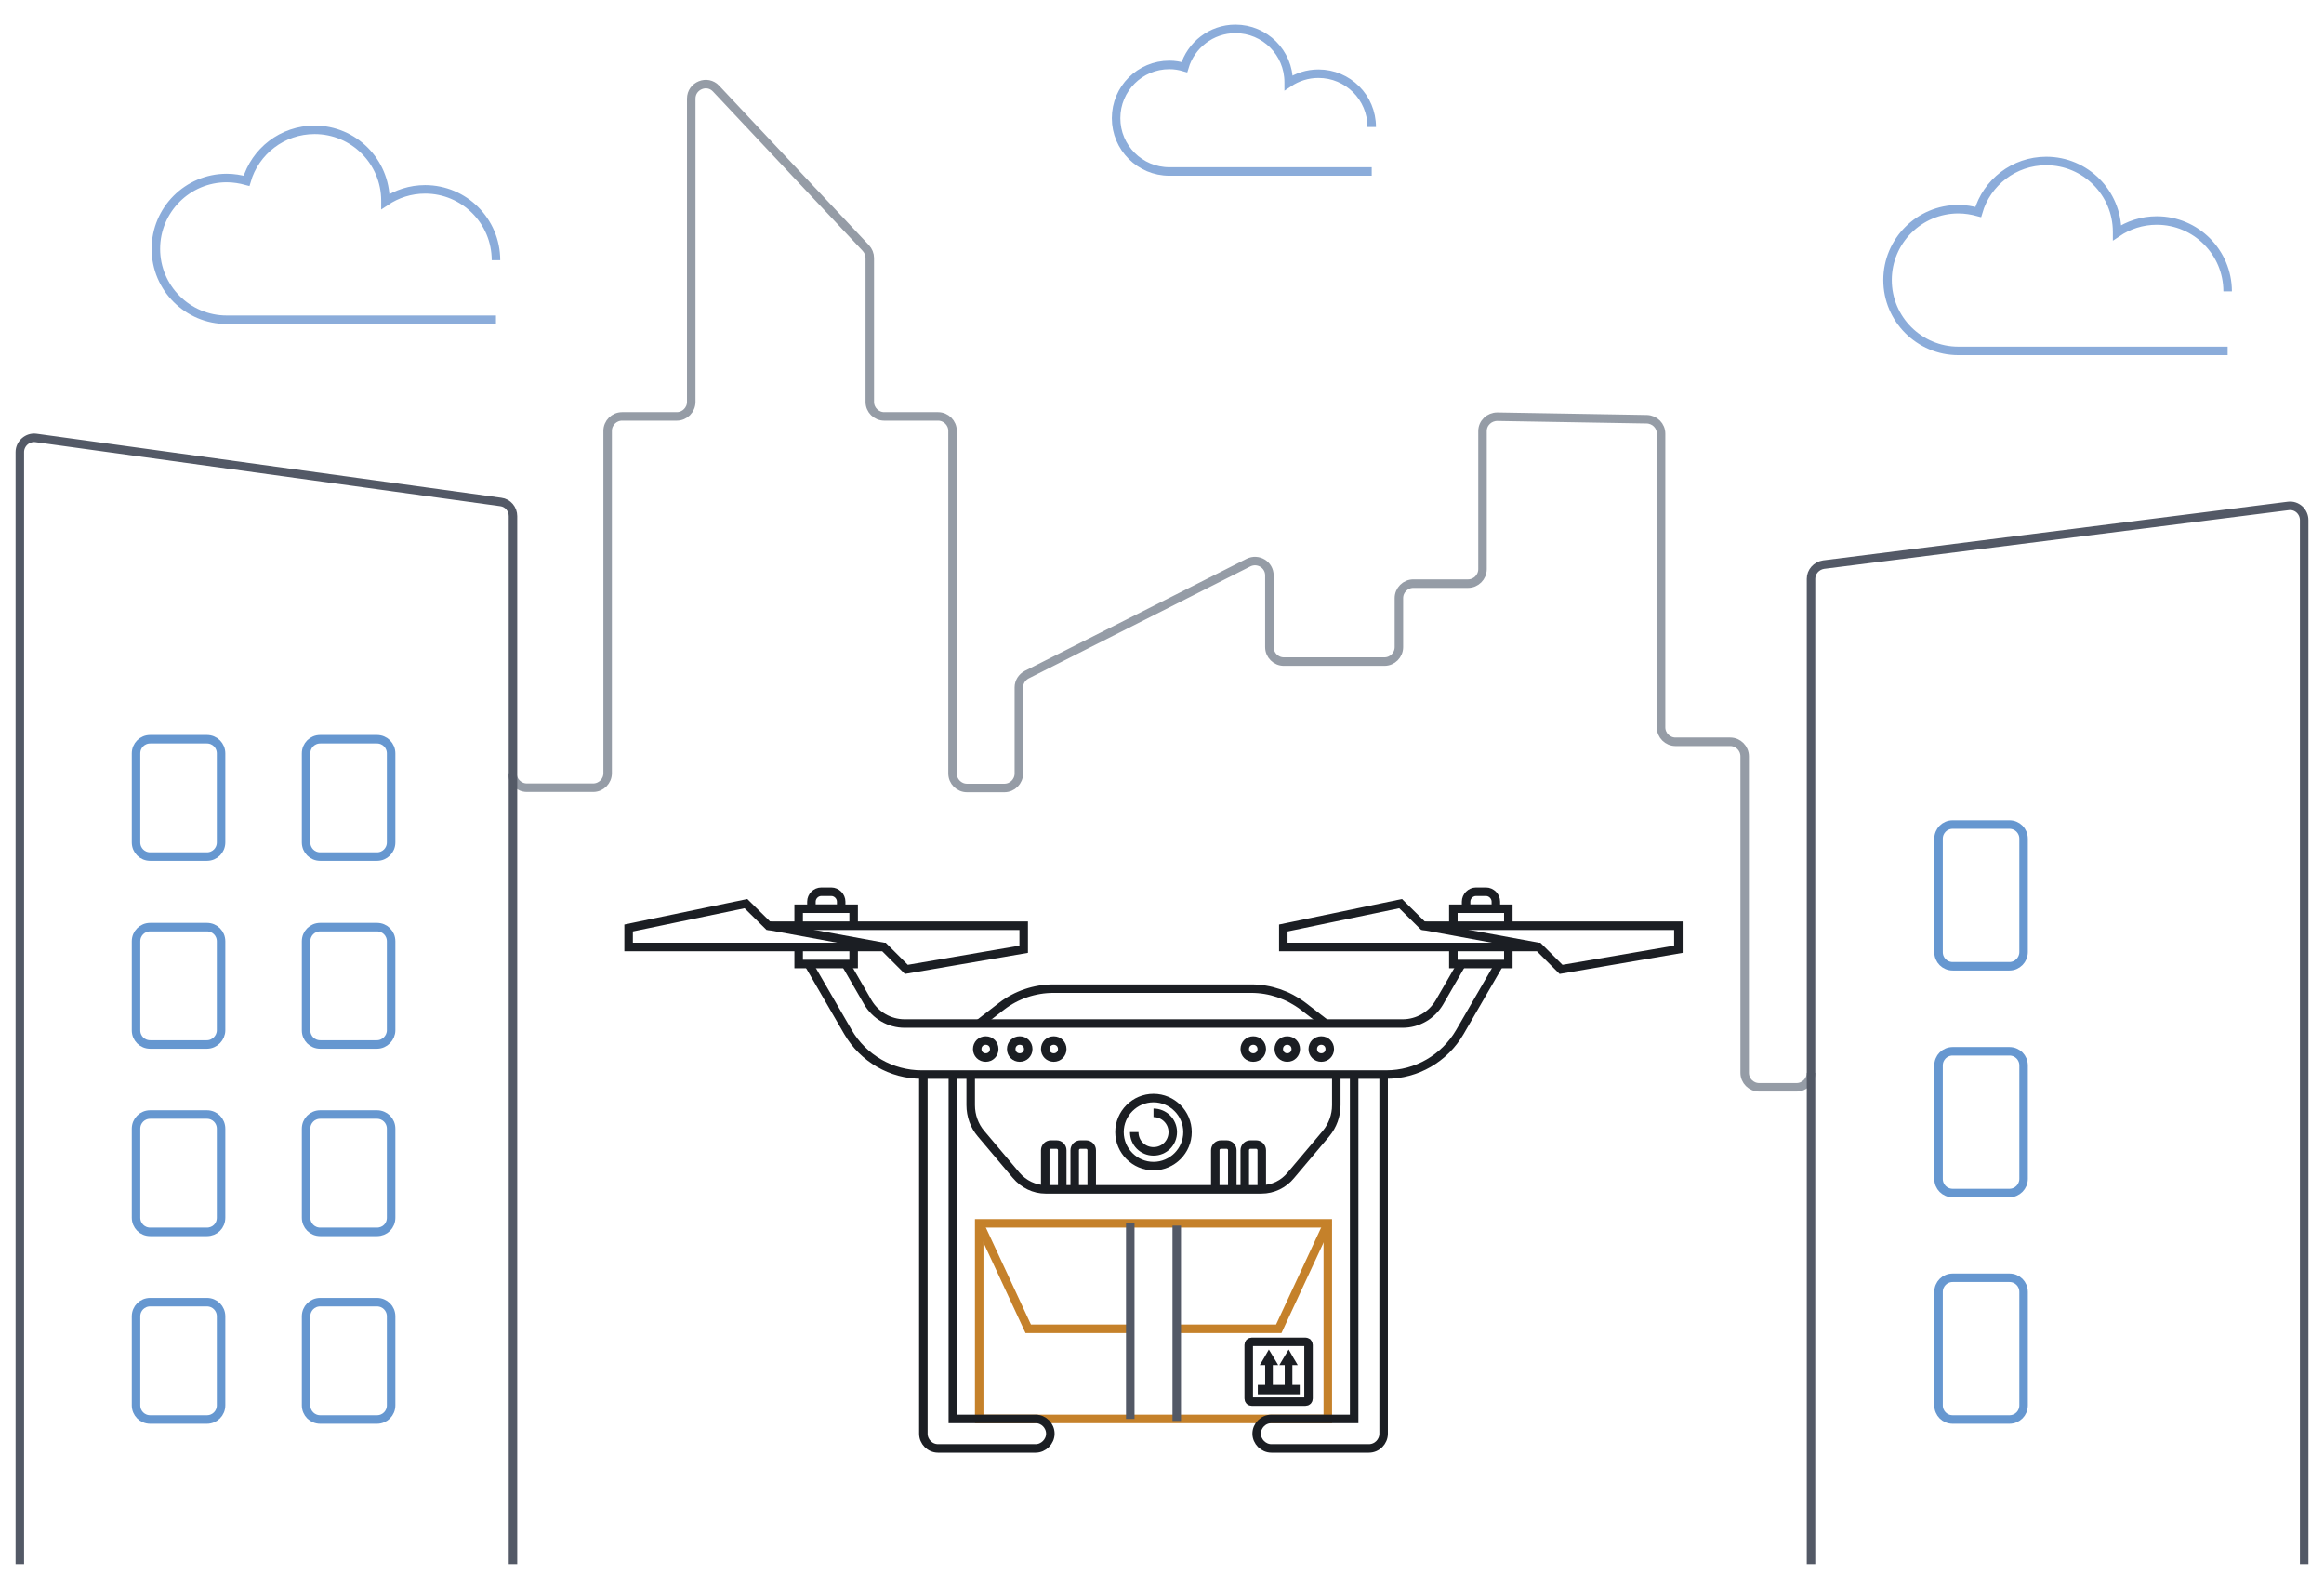 <svg version="1.2" xmlns="http://www.w3.org/2000/svg" viewBox="0 0 820 560" width="820" height="560"><style>.a{fill:none;stroke:#c5812a;stroke-width:3}.b{fill:none;stroke:#535966;stroke-width:3}.c{fill:none;stroke:#1b1e23;stroke-width:3}.d{fill:#1b1e23}.e{fill:none;stroke:#959ca6;stroke-width:3}.f{fill:none;stroke:#6697d0;stroke-width:3}.g{fill:none;stroke:#8bacda;stroke-width:3}</style><path class="a" d="m345.5 431.6h123v69h-123z"/><path class="a" d="m398.8 468.8h-36l-17.3-37.2"/><path class="a" d="m468.5 431.6l-17.3 37.2h-36"/><path class="b" d="m415.2 432.4v68.9"/><path class="b" d="m398.8 431.6v69"/><path class="c" d="m494.2 318.8l7.9 7.8h90.1v8.3l-41.4 7.1-7.9-7.9h-90.1v-6.7z"/><path class="c" d="m502.1 326.6l40.8 7.5"/><path class="c" d="m263.2 318.8l7.9 7.8h90.1v8.3l-41.4 7.1-7.9-7.9h-90.1v-6.7z"/><path class="c" d="m271.1 326.6l40.8 7.5"/><path class="c" d="m512.8 326.6v-6h4.4 10.6 4.4v6"/><path class="c" d="m532.2 334.1v6h-19.4v-6"/><path class="c" d="m527.8 320.6h-10.5v-2.5c0-1.9 1.6-3.5 3.5-3.5h3.5c1.9 0 3.5 1.6 3.5 3.5z"/><path class="c" d="m281.8 326.6v-6h4.4 10.6 4.4v6"/><path class="c" d="m301.2 334.1v6h-19.4v-6"/><path class="c" d="m296.8 320.6h-10.5v-2.5c0-1.9 1.6-3.5 3.5-3.5h3.5c1.9 0 3.5 1.6 3.5 3.5z"/><path class="c" d="m529 340.1l-13.9 24c-5.4 9.3-15.3 15-26 15h-72.2-91.7c-10.7 0-20.6-5.7-26-15l-13.9-24"/><path class="c" d="m515.7 340.1l-7.8 13.5c-2.7 4.6-7.6 7.5-13 7.5h-78.1-97.6c-5.4 0-10.3-2.9-13-7.5l-7.8-13.5"/><path class="c" d="m471.5 379.1v10.8c0 3.7-1.3 7.2-3.6 10l-12.4 14.7c-2.6 3.2-6.4 5-10.4 5h-76.2c-3.9 0-7.7-1.8-10.4-5l-12.4-14.7c-2.3-2.7-3.6-6.3-3.6-10v-10.8"/><path class="c" d="m442.2 373.1c-1.7 0-3-1.3-3-3 0-1.7 1.3-3 3-3 1.7 0 3 1.3 3 3 0 1.7-1.3 3-3 3z"/><path class="c" d="m454.2 373.1c-1.7 0-3-1.3-3-3 0-1.7 1.3-3 3-3 1.7 0 3 1.3 3 3 0 1.7-1.3 3-3 3z"/><path class="c" d="m466.2 373.1c-1.7 0-3-1.3-3-3 0-1.7 1.3-3 3-3 1.7 0 3 1.3 3 3 0 1.7-1.3 3-3 3z"/><path class="c" d="m371.8 373.1c-1.7 0-3-1.3-3-3 0-1.7 1.3-3 3-3 1.7 0 3 1.3 3 3 0 1.7-1.3 3-3 3z"/><path class="c" d="m359.8 373.1c-1.7 0-3-1.3-3-3 0-1.7 1.3-3 3-3 1.7 0 3 1.3 3 3 0 1.7-1.3 3-3 3z"/><path class="c" d="m347.8 373.1c-1.7 0-3-1.3-3-3 0-1.7 1.3-3 3-3 1.7 0 3 1.3 3 3 0 1.7-1.3 3-3 3z"/><path class="c" d="m407 411.4c-6.6 0-12-5.4-12-12 0-6.6 5.4-12 12-12 6.6 0 12 5.4 12 12 0 6.6-5.4 12-12 12z"/><path class="c" d="m407 392.6c3.7 0 6.8 3 6.8 6.8 0 3.8-3 6.8-6.8 6.8-3.8 0-6.8-3-6.8-6.8"/><path class="c" d="m336.2 378.4v122.2h29.2c2.9 0 5.2 2.4 5.2 5.2 0 2.8-2.4 5.2-5.2 5.2h-34.4c-2.9 0-5.2-2.4-5.2-5.2v-127.4"/><path class="c" d="m488.2 378.4v127.4c0 2.8-2.3 5.2-5.2 5.2h-34.4c-2.8 0-5.2-2.4-5.2-5.2 0-2.8 2.3-5.2 5.2-5.2h29.2v-122.2"/><path class="c" d="m461.4 473.7c0.2 0.2 0.3 0.5 0.3 0.8v18.9c0 0.3-0.1 0.6-0.3 0.8-0.2 0.2-0.5 0.3-0.8 0.3h-18.9c-0.3 0-0.6-0.1-0.8-0.3-0.2-0.2-0.3-0.5-0.3-0.8v-18.9c0-0.3 0.1-0.6 0.3-0.8 0.2-0.2 0.5-0.3 0.8-0.3h18.9c0.3 0 0.6 0.2 0.8 0.3z"/><path class="d" d="m458.6 488.6v3.3h-14.8v-3.3h2.6v-7h-1.9l1.6-2.7 1.6-2.8 1.7 2.8 1.6 2.7h-1.9v7h4.2v-7h-1.9l1.6-2.7 1.7-2.8 1.6 2.8 1.6 2.7h-1.9v7z"/><path class="c" d="m439.2 419.6v-13.8c0-1.1 0.9-2 2-2h2c1.1 0 2 0.9 2 2v13.8"/><path class="c" d="m428.8 419.6v-13.8c0-1.1 0.9-2 2-2h2c1.1 0 2 0.9 2 2v13.8"/><path class="c" d="m368.8 419.6v-13.8c0-1.1 0.9-2 2-2h2c1.1 0 2 0.9 2 2v13.8"/><path class="c" d="m379.2 419.6v-13.8c0-1.1 0.9-2 2-2h2c1.1 0 2 0.9 2 2v13.8"/><path class="c" d="m345.5 361.1l7.9-6.1c5.2-4 11.7-6.2 18.3-6.2h69.8c6.6 0 13 2.2 18.3 6.2l7.9 6.1"/><path class="e" d="m180.8 272.8c0 2.8 2.3 5.1 5.1 5.1h23.4c2.8 0 5.1-2.3 5.1-5.1v-120.8c0-2.8 2.3-5.1 5.1-5.1h19.3c2.8 0 5.1-2.3 5.1-5.1v-107c0-4.6 5.7-6.9 8.8-3.5l52.8 56.2c0.9 1 1.4 2.2 1.4 3.5v50.8c0 2.8 2.3 5.1 5.1 5.1h19c2.8 0 5.1 2.3 5.1 5.1v120.9c0 2.8 2.3 5.1 5.1 5.1h13.2c2.8 0 5.1-2.3 5.1-5.1v-30.4c0-1.9 1.1-3.6 2.8-4.5l78.2-39.5c3.4-1.7 7.4 0.7 7.4 4.5v25.3c0 2.8 2.3 5.1 5.1 5.1h35.5c2.8 0 5.1-2.3 5.1-5.1v-17.3c0-2.8 2.3-5.1 5.1-5.1h19.3c2.8 0 5.1-2.3 5.1-5.1v-48.7c0-2.9 2.4-5.1 5.2-5.1l52.8 0.9c2.8 0.1 5 2.3 5 5.1v103.6c0 2.8 2.3 5.1 5.1 5.1h19.3c2.8 0 5.1 2.3 5.1 5.1v111.7c0 2.8 2.3 5.1 5.1 5.1h13.2c2.8 0 5.1-2.3 5.1-5.1"/><path class="b" d="m7 551.8v-392.3c0-3 2.7-5.4 5.7-5l164 22.6c2.5 0.3 4.3 2.5 4.3 5v369.7"/><path class="b" d="m639 551.8v-347.6c0-2.5 1.9-4.6 4.4-5l164-20.7c3-0.4 5.6 2 5.6 5v368.3"/><path class="f" d="m73 302.2h-20c-2.8 0-5-2.2-5-5v-31.4c0-2.8 2.2-5 5-5h20c2.8 0 5 2.2 5 5v31.4c0 2.8-2.2 5-5 5z"/><path class="f" d="m73 368.5h-20c-2.8 0-5-2.2-5-5v-31.4c0-2.8 2.2-5 5-5h20c2.8 0 5 2.2 5 5v31.4c0 2.6-2.2 5-5 5z"/><path class="f" d="m73 434.6h-20c-2.8 0-5-2.2-5-5v-31.4c0-2.8 2.2-5 5-5h20c2.8 0 5 2.2 5 5v31.4c0 2.9-2.2 5-5 5z"/><path class="f" d="m73 500.8h-20c-2.8 0-5-2.2-5-5v-31.4c0-2.8 2.2-5 5-5h20c2.8 0 5 2.2 5 5v31.4c0 2.8-2.2 5-5 5z"/><path class="f" d="m133 302.2h-20c-2.8 0-5-2.2-5-5v-31.4c0-2.8 2.2-5 5-5h20c2.8 0 5 2.2 5 5v31.4c0 2.8-2.2 5-5 5z"/><path class="f" d="m133 368.5h-20c-2.8 0-5-2.2-5-5v-31.4c0-2.8 2.2-5 5-5h20c2.8 0 5 2.2 5 5v31.4c0 2.6-2.2 5-5 5z"/><path class="f" d="m133 434.6h-20c-2.8 0-5-2.2-5-5v-31.4c0-2.8 2.2-5 5-5h20c2.8 0 5 2.2 5 5v31.4c0 2.9-2.2 5-5 5z"/><path class="f" d="m133 500.8h-20c-2.8 0-5-2.2-5-5v-31.4c0-2.8 2.2-5 5-5h20c2.8 0 5 2.2 5 5v31.4c0 2.8-2.2 5-5 5z"/><path class="f" d="m709 340.9h-20c-2.8 0-5-2.2-5-5v-40c0-2.8 2.2-5 5-5h20c2.8 0 5 2.2 5 5v40c0 2.7-2.2 5-5 5z"/><path class="f" d="m709 420.9h-20c-2.8 0-5-2.2-5-5v-40c0-2.8 2.2-5 5-5h20c2.8 0 5 2.2 5 5v40c0 2.7-2.2 5-5 5z"/><path class="f" d="m709 500.8h-20c-2.8 0-5-2.2-5-5v-40c0-2.8 2.2-5 5-5h20c2.8 0 5 2.2 5 5v40c0 2.8-2.2 5-5 5z"/><path class="g" d="m786 123.8h-95c-13.8 0-25-11.2-25-25 0-13.8 11.2-25 25-25 2.4 0 4.8 0.4 7 1 3-10.4 12.6-18 24-18 13.8 0 25 11.2 25 25q0 0.1 0 0.3c4-2.7 8.8-4.3 14-4.3 13.8 0 25 11.2 25 25"/><path class="g" d="m175 112.8h-95c-13.8 0-25-11.2-25-25 0-13.8 11.2-25 25-25 2.4 0 4.8 0.4 7 1 3-10.4 12.6-18 24-18 13.8 0 25 11.2 25 25q0 0.1 0 0.3c4-2.7 8.8-4.3 14-4.3 13.8 0 25 11.2 25 25"/><path class="g" d="m484 60.5h-71.4c-10.4 0-18.8-8.4-18.8-18.8 0-10.4 8.4-18.8 18.8-18.8 1.9 0 3.6 0.3 5.3 0.8 2.3-7.8 9.5-13.5 18-13.5 10.4 0 18.8 8.4 18.8 18.8 0 0.1 0 0.1 0 0.2 3-2 6.6-3.2 10.5-3.2 10.4 0 18.8 8.4 18.8 18.8"/></svg>